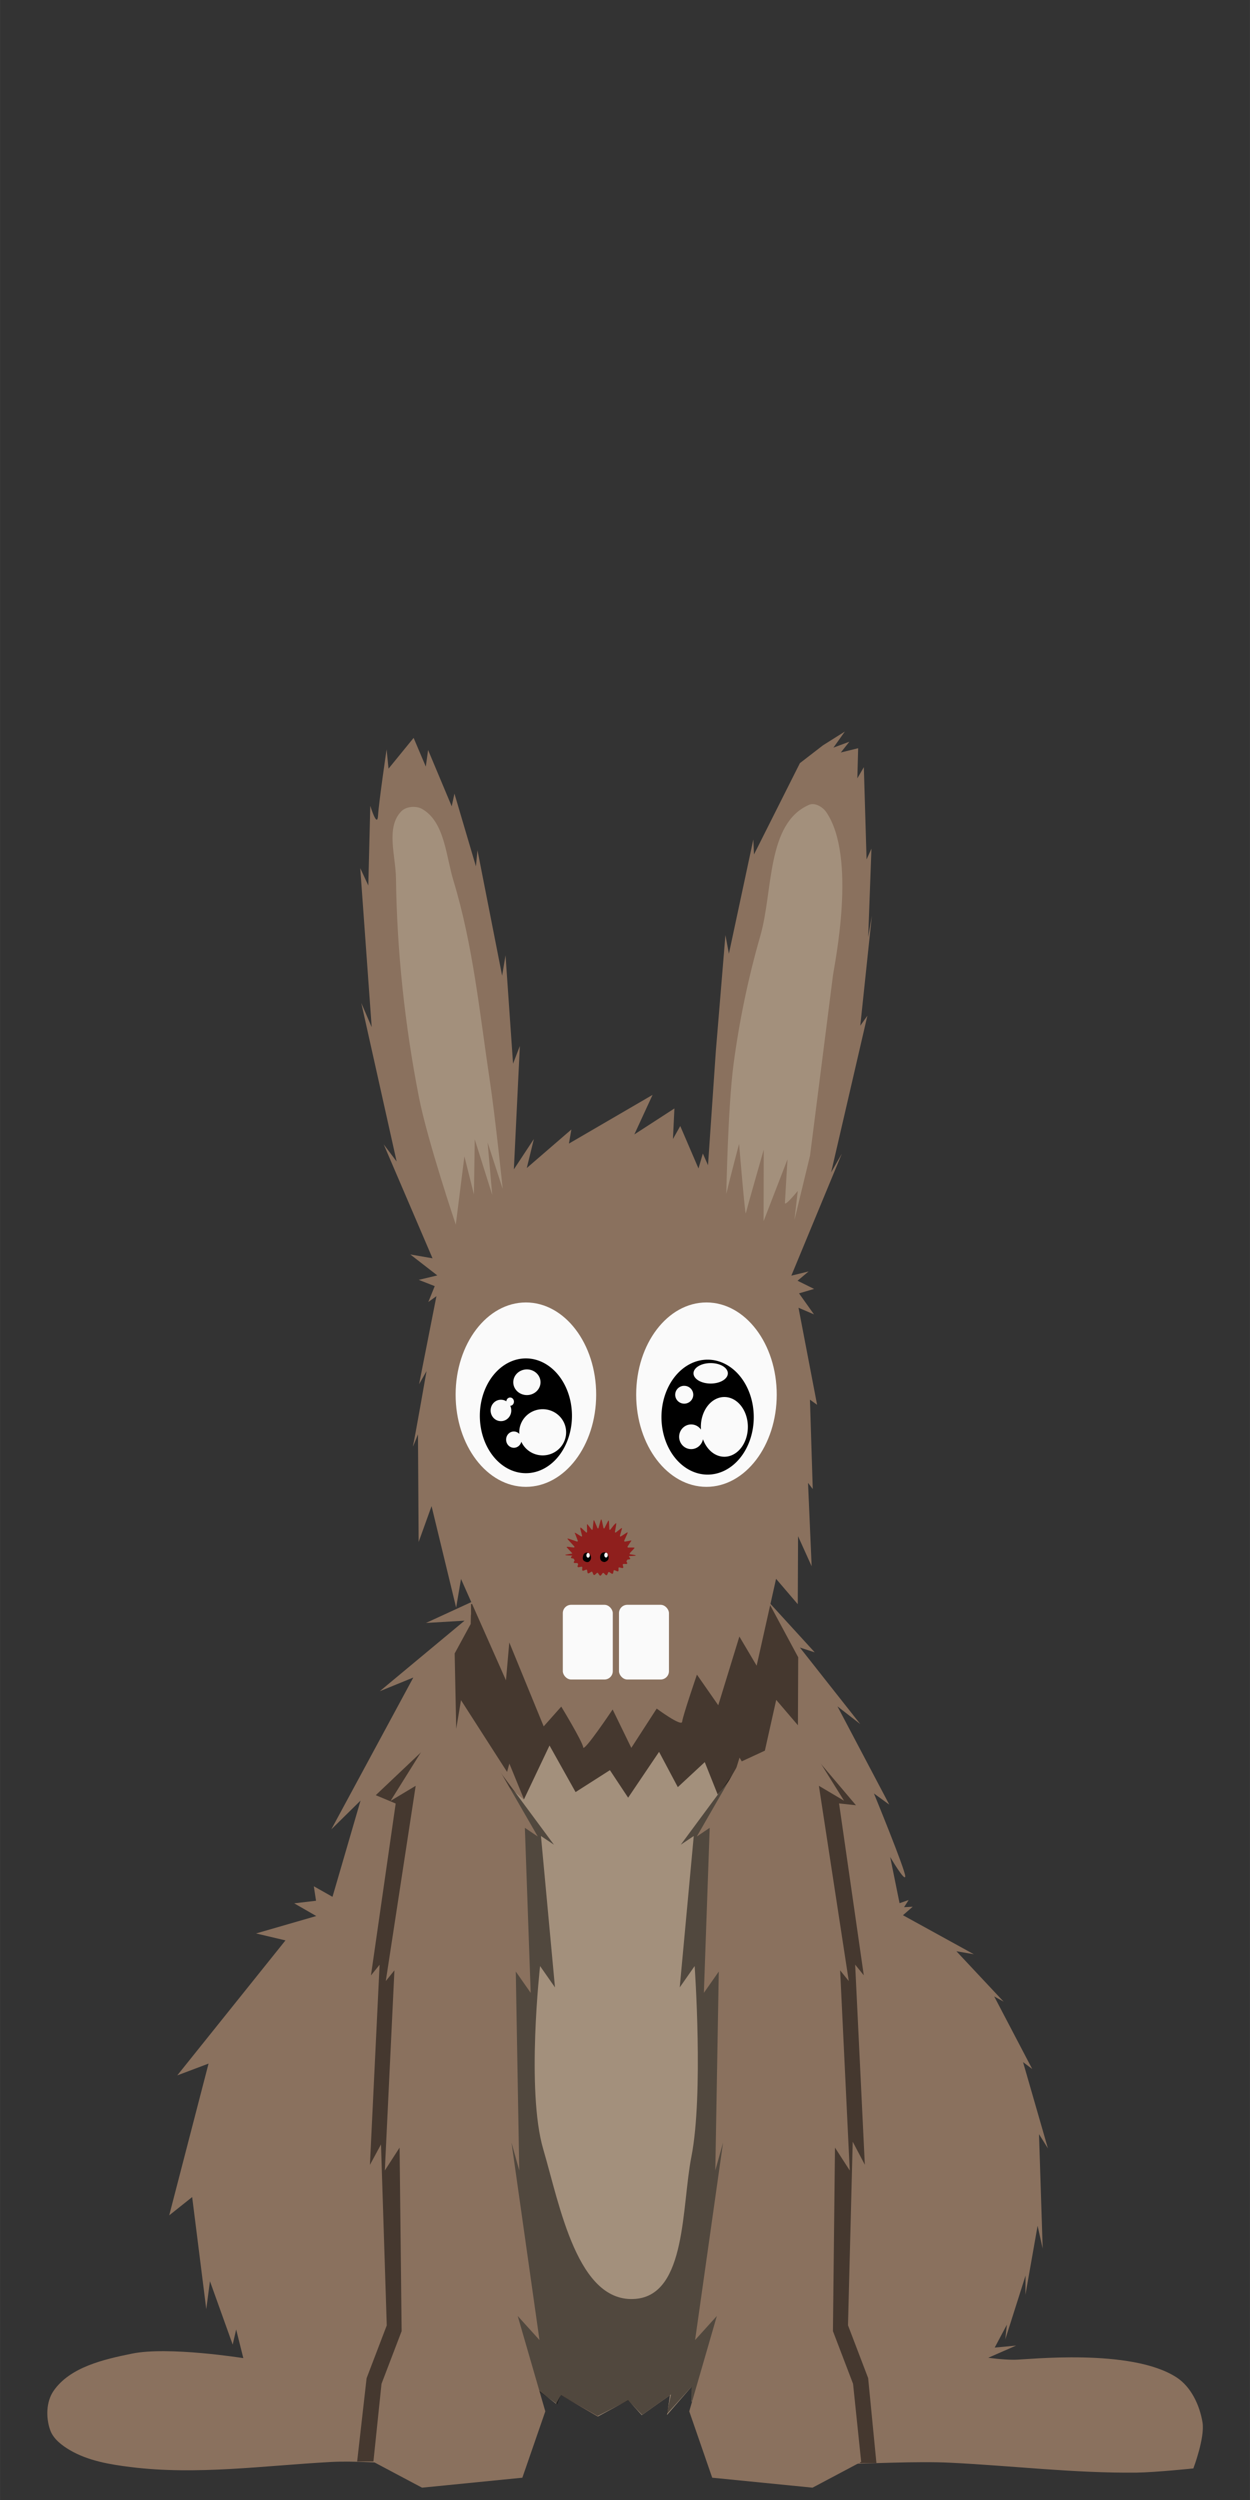 <?xml version="1.0" encoding="UTF-8" standalone="no"?>
<!-- Created with Inkscape (http://www.inkscape.org/) -->

<svg
   width="64"
   height="128"
   viewBox="0 0 16.933 33.867"
   version="1.1"
   id="svg12297"
   inkscape:version="1.1.1 (3bf5ae0d25, 2021-09-20)"
   sodipodi:docname="rabbit_v2.svg"
   inkscape:export-filename="/home/israel/programming/rs/rust_hero/assets/enemies/rabbit.png"
   inkscape:export-xdpi="96"
   inkscape:export-ydpi="96"
   xmlns:inkscape="http://www.inkscape.org/namespaces/inkscape"
   xmlns:sodipodi="http://sodipodi.sourceforge.net/DTD/sodipodi-0.dtd"
   xmlns="http://www.w3.org/2000/svg"
   xmlns:svg="http://www.w3.org/2000/svg">
  <rect x="0" y="0" width="16.933" height="33.867" fill="#333333" stroke="none"/>
  <sodipodi:namedview
     id="namedview12299"
     pagecolor="#ffffff"
     bordercolor="#666666"
     borderopacity="1.0"
     inkscape:pageshadow="2"
     inkscape:pageopacity="0.0"
     inkscape:pagecheckerboard="0"
     inkscape:document-units="px"
     showgrid="false"
     units="px"
     width="64px"
     inkscape:zoom="13.89952"
     inkscape:cx="47.699489"
     inkscape:cy="80.470404"
     inkscape:window-width="1366"
     inkscape:window-height="699"
     inkscape:window-x="0"
     inkscape:window-y="40"
     inkscape:window-maximized="1"
     inkscape:current-layer="layer1"
     inkscape:snap-global="false" />
  <defs
     id="defs12294" />
  <g
     inkscape:label="Layer 1"
     inkscape:groupmode="layer"
     id="layer1">
    <path
       style="fill:#8a715e;fill-opacity:1;stroke:none;stroke-width:0.265px;stroke-linecap:butt;stroke-linejoin:miter;stroke-opacity:1"
       d="M 6.713,21.552 5.77,21.986 6.293,21.955 5.144,22.911 5.599,22.725 4.488,24.782 4.884,24.392 4.504,25.696 4.251,25.553 l 0.03,0.196 -0.296,0.035 0.299,0.172 -0.816,0.236 0.399,0.094 -1.466,1.829 0.424,-0.16 -0.533,2.056 0.311,-0.248 0.191,1.518 0.05,-0.378 0.308,0.859 0.047,-0.205 0.097,0.388 c 0,0 -1.015,-0.162 -1.508,-0.061 -0.384,0.078 -0.839,0.182 -1.062,0.504 -0.102,0.147 -0.106,0.365 -0.046,0.533 0.043,0.119 0.157,0.206 0.266,0.27 0.246,0.145 0.543,0.195 0.827,0.23 0.896,0.111 1.805,-0.02 2.707,-0.069 0.661,-0.036 1.393,0.143 1.98,-0.165 0.077,-0.04 0.153,-0.115 0.165,-0.2 0.014,-0.104 -0.127,-0.289 -0.127,-0.289 0,0 0.086,0.159 0.147,0.133 0.111,-0.047 0.012,-0.362 0.012,-0.362 0,0 0.054,0.37 0.072,0.288 0.018,-0.082 0.269,-0.599 0.269,-0.599 l 0.537,0.403 0.062,-0.117 0.501,0.293 0.413,-0.224 0.184,0.201 0.384,-0.267 -0.045,0.267 0.339,-0.386 -0.007,0.208 0.403,-0.342 0.116,0.478 0.078,-0.29 0.083,0.486 0.173,-0.128 -0.095,0.236 c 0,0 -0.023,0.188 0.023,0.263 0.166,0.267 1.819,0.078 2.729,0.123 0.84,0.041 1.678,0.143 2.519,0.134 0.258,-0.003 0.771,-0.057 0.771,-0.057 0,0 0.158,-0.414 0.124,-0.624 -0.038,-0.231 -0.154,-0.48 -0.35,-0.608 -0.617,-0.403 -2.033,-0.24 -2.199,-0.24 -0.166,0 -0.353,-0.027 -0.353,-0.027 l 0.377,-0.165 -0.29,0.027 0.165,-0.31 -0.022,0.2 0.275,-0.866 -0.002,0.261 0.165,-0.935 0.069,0.309 -0.05,-1.55 0.121,0.193 -0.337,-1.169 0.124,0.093 -0.515,-0.983 0.128,0.071 -0.64,-0.683 0.237,0.041 -0.961,-0.529 0.132,-0.115 -0.117,0.006 0.062,-0.097 -0.123,0.043 -0.127,-0.626 c 0,0 0.204,0.349 0.204,0.261 0,-0.088 -0.424,-1.121 -0.424,-1.121 l 0.208,0.151 -0.702,-1.331 0.309,0.24 -0.818,-1.037 0.201,0.065 -0.805,-0.881 -1.906,-0.169 z"
       id="path3354"
       sodipodi:nodetypes="cccccccccccccccccccccccsssssssscscsccccccccccccccccssscssscccccccccccccccccccccccsccccccccc" />
    <path
       style="opacity:0.5;fill:#000000;fill-opacity:1;stroke:none;stroke-width:0.265px;stroke-linecap:butt;stroke-linejoin:miter;stroke-opacity:1"
       d="m 10.422,21.724 0.391,0.727 -0.004,0.921 -0.294,-0.344 -0.263,1.177 -0.234,-0.395 -0.286,0.931 -0.289,-0.415 c 0,0 -0.194,0.565 -0.2,0.638 -0.006,0.073 -0.345,-0.178 -0.345,-0.178 L 8.551,25.32 8.299,24.8 c 0,0 -0.393,0.587 -0.399,0.513 -0.006,-0.073 -0.297,-0.552 -0.297,-0.552 L 7.366,25.028 6.9,23.891 6.869,24.004 6.245,23.032 6.18,23.42 6.159,22.399 6.376,22 c 0.004,-0.267 0.007,0.018 0.004,-0.268 3.011,-0.99 2.112,-0.101 4.042,-0.007 z"
       id="path4043"
       sodipodi:nodetypes="ccccccccccccsccccccccccc" />
    <path
       style="fill:#8a715e;fill-opacity:1;stroke:none;stroke-width:0.265px;stroke-linecap:butt;stroke-linejoin:miter;stroke-opacity:1"
       d="m 6.961,15.841 0.271,-0.411 -0.096,0.393 0.604,-0.522 -0.033,0.191 1.133,-0.66 -0.247,0.536 0.543,-0.352 -0.02,0.414 0.099,-0.176 0.247,0.575 0.059,-0.202 0.07,0.158 0.106,-1.545 0.13,-1.573 0.047,0.253 0.331,-1.548 0.009,0.203 0.622,-1.237 0.312,-0.241 0.297,-0.187 -0.155,0.218 0.216,-0.08 -0.116,0.146 0.235,-0.058 -0.011,0.408 0.088,-0.151 0.037,1.249 0.066,-0.145 -0.044,1.197 0.05,-0.29 -0.157,1.491 0.096,-0.135 -0.491,2.122 0.145,-0.253 -0.684,1.652 0.234,-0.057 -0.15,0.126 0.224,0.111 -0.204,0.06 0.203,0.285 -0.21,-0.09 0.252,1.315 -0.097,-0.07 0.038,1.211 -0.064,-0.084 0.049,1.13 -0.184,-0.407 -0.004,0.921 -0.294,-0.344 -0.263,1.177 -0.234,-0.395 -0.286,0.931 -0.289,-0.415 c 0,0 -0.194,0.565 -0.2,0.638 -0.006,0.073 -0.345,-0.178 -0.345,-0.178 L 8.552,23.678 8.299,23.158 c 0,0 -0.393,0.587 -0.399,0.513 -0.006,-0.073 -0.297,-0.552 -0.297,-0.552 l -0.238,0.268 -0.466,-1.137 -0.045,0.513 -0.609,-1.373 -0.066,0.388 -0.333,-1.375 -0.175,0.486 -0.009,-1.458 c 0,0 -0.083,0.21 -0.067,0.153 0.016,-0.057 0.183,-1.01 0.183,-1.01 l -0.101,0.178 0.235,-1.193 -0.11,0.079 0.087,-0.215 -0.217,-0.085 0.252,-0.06 -0.366,-0.284 0.301,0.052 -0.661,-1.543 0.175,0.232 -0.479,-2.148 0.141,0.328 -0.155,-2.154 0.109,0.235 0.027,-1.08 c 0,0 0.094,0.311 0.105,0.133 0.01,-0.178 0.116,-0.897 0.116,-0.897 l 0.026,0.261 0.34,-0.417 0.165,0.389 0.031,-0.225 0.32,0.763 0.037,-0.172 0.291,0.985 0.021,-0.218 0.334,1.7 0.046,-0.277 0.102,1.469 0.092,-0.24 z"
       id="path2287"
       sodipodi:nodetypes="ccccccccccccccccccccccccccccccccccccccccccccccccccccccccccscccccccccsccccccccccccccccscccccccccccccc" />
    <g
       id="g2235"
       transform="translate(-0.371,7.432)">
      <g
         id="g1974"
         transform="translate(-0.236,0.11)">
        <ellipse
           style="fill:#fafafa;stroke-width:0.026;stroke-linecap:round;stroke-linejoin:round;paint-order:fill markers stroke"
           id="path1440"
           cx="7.731"
           cy="11.351"
           rx="0.952"
           ry="1.249" />
        <path
           id="path1442"
           style="stroke-width:0.039;stroke-linecap:round;stroke-linejoin:round;paint-order:fill markers stroke"
           d="m 7.731,10.86 a 0.624,0.778 0 0 0 -0.624,0.777 0.624,0.778 0 0 0 0.624,0.778 0.624,0.778 0 0 0 0.624,-0.778 0.624,0.778 0 0 0 -0.624,-0.777 z m 0.013,0.149 a 0.185,0.174 0 0 1 0.185,0.174 0.185,0.174 0 0 1 -0.185,0.174 0.185,0.174 0 0 1 -0.184,-0.174 0.185,0.174 0 0 1 0.184,-0.174 z m -0.226,0.381 a 0.051,0.056 0 0 1 0.051,0.056 0.051,0.056 0 0 1 -0.05,0.056 0.139,0.145 0 0 1 0.014,0.063 0.139,0.145 0 0 1 -0.14,0.145 0.139,0.145 0 0 1 -0.14,-0.145 0.139,0.145 0 0 1 0.14,-0.145 0.139,0.145 0 0 1 0.073,0.021 0.051,0.056 0 0 1 0.052,-0.051 z m 0.44,0.158 a 0.318,0.313 0 0 1 0.318,0.313 0.318,0.313 0 0 1 -0.318,0.313 0.318,0.313 0 0 1 -0.289,-0.185 0.105,0.11 0 0 1 -0.101,0.082 0.105,0.11 0 0 1 -0.105,-0.11 0.105,0.11 0 0 1 0.105,-0.111 0.105,0.11 0 0 1 0.074,0.033 0.318,0.313 0 0 1 -0.001,-0.022 0.318,0.313 0 0 1 0.318,-0.313 z" />
      </g>
      <g
         id="g1970"
         transform="translate(0.013,0.11)">
        <ellipse
           style="fill:#fafafa;stroke-width:0.026;stroke-linecap:round;stroke-linejoin:round;paint-order:fill markers stroke"
           id="ellipse1771"
           cx="9.928"
           cy="11.351"
           rx="0.952"
           ry="1.249" />
        <path
           id="ellipse1773"
           style="stroke-width:0.149;stroke-linecap:round;stroke-linejoin:round;paint-order:fill markers stroke"
           d="m 37.523,41.045 a 2.36,2.939 0 0 0 -2.359,2.938 2.36,2.939 0 0 0 2.359,2.939 2.36,2.939 0 0 0 2.359,-2.939 2.36,2.939 0 0 0 -2.359,-2.938 z m 0.156,0.176 a 0.878,0.524 0 0 1 0.879,0.523 0.878,0.524 0 0 1 -0.879,0.523 0.878,0.524 0 0 1 -0.877,-0.523 0.878,0.524 0 0 1 0.877,-0.523 z m -1.385,1.162 a 0.462,0.457 0 0 1 0.033,0 0.462,0.457 0 0 1 0.463,0.455 0.462,0.457 0 0 1 -0.463,0.457 0.462,0.457 0 0 1 -0.461,-0.457 0.462,0.457 0 0 1 0.428,-0.455 z m 2.086,0.572 a 1.201,1.527 0 0 1 1.201,1.527 1.201,1.527 0 0 1 -1.201,1.527 1.201,1.527 0 0 1 -1.094,-0.896 0.616,0.632 0 0 1 -0.604,0.506 0.616,0.632 0 0 1 -0.615,-0.631 0.616,0.632 0 0 1 0.615,-0.631 0.616,0.632 0 0 1 0.502,0.264 1.201,1.527 0 0 1 -0.006,-0.139 1.201,1.527 0 0 1 1.201,-1.527 z"
           transform="scale(0.265)" />
      </g>
    </g>
    <g
       id="g3104"
       transform="translate(-0.371,6.903)">
      <g
         id="g841"
         transform="matrix(0.001,0,0,0.001,7.96,13.645)">
        <path
           inkscape:connector-curvature="0"
           id="path833"
           d="m 146.014,554.568 c 1.591,3.545 5.165,6.132 9.438,6.83 l 42.059,6.831 c 1.581,2.84 3.243,5.638 4.911,8.414 l -18.34,33.827 c -1.888,3.447 -1.577,7.5 0.781,10.702 2.349,3.221 6.4,5.152 10.76,5.091 l 42.82,-0.495 c 2.171,2.474 4.378,4.926 6.632,7.333 l -10.506,36.433 c -1.063,3.699 0.122,7.617 3.146,10.377 3.008,2.749 7.431,3.947 11.671,3.155 l 41.844,-7.838 c 2.662,2.061 5.372,4.098 8.109,6.094 l -2.189,37.566 c -0.23,3.802 1.81,7.46 5.388,9.639 3.576,2.194 8.159,2.604 12.14,1.1 l 39.174,-14.833 c 3.104,1.573 6.225,3.132 9.381,4.642 l 6.194,37.179 c 0.626,3.767 3.436,7.009 7.425,8.542 3.976,1.538 8.571,1.153 12.125,-1.009 l 35.074,-21.251 c 3.396,1.021 6.807,2.001 10.265,2.942 l 14.3,35.416 c 1.455,3.609 4.91,6.306 9.169,7.127 4.244,0.814 8.649,-0.345 11.652,-3.066 l 29.687,-26.946 c 3.522,0.409 7.048,0.789 10.584,1.114 l 21.947,32.409 c 2.226,3.281 6.218,5.33 10.565,5.413 4.334,0.083 8.41,-1.812 10.733,-5.008 l 23.126,-31.552 c 3.547,-0.188 7.099,-0.435 10.628,-0.709 l 28.682,28.058 c 2.905,2.835 7.279,4.161 11.538,3.509 4.282,-0.666 7.842,-3.222 9.418,-6.773 l 15.601,-34.846 c 3.479,-0.81 6.926,-1.668 10.365,-2.55 l 34.257,22.572 c 3.483,2.302 8.062,2.861 12.1,1.468 4.025,-1.379 6.964,-4.513 7.725,-8.252 l 7.556,-36.917 c 3.208,-1.389 6.385,-2.818 9.552,-4.281 l 38.6,16.313 c 3.92,1.661 8.535,1.422 12.17,-0.636 3.65,-2.042 5.828,-5.619 5.732,-9.426 l -0.802,-37.625 c 2.803,-1.892 5.578,-3.823 8.327,-5.78 l 41.521,9.426 c 4.218,0.946 8.677,-0.075 11.79,-2.709 3.135,-2.644 4.454,-6.513 3.53,-10.249 l -9.146,-36.808 c 2.32,-2.329 4.618,-4.687 6.875,-7.074 l 42.77,2.125 c 4.316,0.19 8.473,-1.549 10.943,-4.679 2.478,-3.11 2.918,-7.147 1.181,-10.665 l -17.104,-34.501 c 1.774,-2.712 3.535,-5.445 5.231,-8.222 l 42.278,-5.226 c 4.297,-0.526 7.954,-2.975 9.684,-6.465 1.72,-3.5 1.257,-7.533 -1.215,-10.677 L 921.479,528.24 c 0.203,-0.531 -1.999,-32.28 -21.526,-58.158 0,0 -0.169,-0.069 -0.475,-0.191 C 855.033,407.22 716.712,359.6 552.124,356.465 378.036,353.149 231.49,400.686 193.714,467.318 176.853,484.381 172.602,512.466 173.11,513.99 l -25.495,29.958 c -2.602,3.046 -3.19,7.059 -1.601,10.62 z"
           fill="#8f1f1d" />
        <path
           inkscape:connector-curvature="0"
           id="path835"
           d="m 1006.008,420.45 c -1.728,-4.947 -19.723,-3.687 -24.194,-4.556 l -65.68,0.586 c -1.701,-3.954 -3.489,-7.85 -5.283,-11.713 l 42.551,-65.735 c 1.905,-4.904 12.443,-11.779 9.923,-16.227 -2.512,-4.469 -18.607,1.506 -23.153,1.708 l -67.827,12.061 c -2.313,-3.422 -4.662,-6.814 -7.059,-10.144 l 38.03,-84.758 c 1.039,-5.237 12.658,-26.514 9.45,-30.318 -3.189,-3.792 -18.273,9.018 -22.681,10.249 l -73.744,46.76 c -2.816,-2.829 -5.681,-5.624 -8.575,-8.362 l 20.894,-73.414 c 0.168,-5.358 11.334,-30.76 7.561,-33.733 -3.771,-2.993 -16.667,8.452 -20.79,10.675 l -65.16,50.814 c -3.268,-2.13 -6.552,-4.242 -9.872,-6.284 l 15.496,-86.805 c -0.726,-5.287 5.608,-32.964 1.417,-35.016 -4.174,-2.061 -26.104,22.056 -29.768,25.194 l -51.029,65.23 c -3.562,-1.346 -7.138,-2.635 -10.763,-3.867 L 660.92,74.281 c -1.585,-5.042 -1.212,-22.872 -5.67,-23.913 -4.442,-1.033 -10.15,14.875 -13.23,18.788 l -44.103,87.736 c -3.682,-0.482 -7.366,-0.922 -11.061,-1.283 L 564.527,54.643 C 562.143,50.081 559.614,35 555.078,35 c -4.522,0 -8.035,18.07 -10.396,22.631 l -27.077,97.982 c -3.695,0.361 -7.396,0.801 -11.07,1.283 L 468.137,67.88 c -3.084,-3.914 -8.33,-23.237 -12.758,-22.205 -4.455,1.053 -3.621,15.455 -5.197,20.497 l -11.499,106.627 c -3.614,1.232 -7.193,2.532 -10.764,3.867 l -34.912,-44.734 c -3.677,-3.148 -24.165,-34.096 -28.351,-32.026 -4.172,2.051 -1.167,34.426 -1.89,39.712 l 1.271,68.443 c -3.32,2.042 -6.606,4.14 -9.883,6.284 l -63.681,-59.354 c -4.12,-2.232 -12.786,-11.533 -16.538,-8.541 -3.769,2.974 -0.643,16.419 -0.472,21.778 l 23.196,91.775 c -2.887,2.738 -5.745,5.533 -8.575,8.362 l -69.905,-43.344 c -4.418,-1.22 -18.065,-11.905 -21.263,-8.113 -3.218,3.804 4.164,7.809 5.197,13.047 l 36.995,96.478 c -2.376,3.342 -4.729,6.721 -7.034,10.144 L 118.07,298.04 c -4.506,-0.151 -16.917,-6.178 -19.435,-1.708 -2.522,4.447 8.045,10.896 9.923,15.8 l 85.012,92.637 c -1.798,3.863 -3.583,7.759 -5.3,11.713 l -82.547,-9.979 c -4.47,0.857 -16.217,-1.544 -17.956,3.415 -1.728,4.972 9.648,11.415 12.286,15.774 l 61.741,66.493 c -0.201,0.755 2.702,45.391 23.563,81.296 0,0 0.177,0.092 0.499,0.258 47.554,87.035 192.733,150.364 364.46,150.364 181.639,0 333.578,-70.85 371.705,-165.663 17.261,-24.474 21.158,-64.123 20.598,-66.255 l 50.158,-54.084 c 2.656,-4.362 14.956,-12.68 13.231,-17.651 z"
           fill="#8f1f1d" />
        <path
           inkscape:connector-curvature="0"
           id="path837"
           d="m 195.34,493.008 c 0,0 -94.761,13.599 -116.083,18.311 -21.321,4.711 -7.095,8.297 0,9.421 24.757,3.927 146.88,7.067 149.25,7.853 2.369,0.785 -33.167,-35.585 -33.167,-35.585 z"
           fill="#8f1f1d" />
        <path
           inkscape:connector-curvature="0"
           id="path839"
           d="m 896.038,499.622 c 0,0 94.762,13.6 116.083,18.311 21.32,4.712 7.095,8.298 0,9.422 -24.758,3.927 -146.88,7.067 -149.249,7.853 -2.37,0.784 33.166,-35.586 33.166,-35.586 z"
           fill="#8f1f1d" />
      </g>
      <g
         transform="matrix(0.001,0,0,0.001,7.894,13.664)"
         id="g847">
        <path
           inkscape:connector-curvature="0"
           id="path843"
           d="m 467.982,486.018 c 0,0 -41.096,-44.997 -82.191,0 0,0 -32.292,60.001 0,89.998 0,0 52.837,41.999 82.191,0 0,0 35.226,-33.002 0,-89.998 z" />
        <path
           inkscape:connector-curvature="0"
           id="path845"
           d="m 420.404,502.71 c 0,17.521 10.329,31.727 23.066,31.727 12.735,0 23.064,-14.205 23.064,-31.727 0,-17.522 -10.329,-31.728 -23.064,-31.728 -12.738,0 -23.066,14.206 -23.066,31.728 z"
           fill="#ffffff" />
      </g>
      <g
         transform="matrix(0.001,0,0,0.001,7.894,13.664)"
         id="g853">
        <path
           inkscape:connector-curvature="0"
           id="path849"
           d="m 698.226,469.498 c 0,0 -70.494,-31.212 -89.735,38.454 0,0 -20.153,81.201 57.891,85.784 -10e-4,0 99.518,-19.168 31.844,-124.238 z" />
        <path
           inkscape:connector-curvature="0"
           id="path851"
           d="m 662.819,499.628 c 0,18.068 10.65,32.723 23.79,32.723 13.133,0 23.786,-14.654 23.786,-32.723 0,-18.072 -10.653,-32.723 -23.786,-32.723 -13.139,0 -23.79,14.651 -23.79,32.723 z"
           fill="#ffffff" />
      </g>
    </g>
    <path
       style="fill:#a3907c;fill-opacity:1;stroke:none;stroke-width:0.265px;stroke-linecap:butt;stroke-linejoin:miter;stroke-opacity:1"
       d="m 6.174,16.592 c 0.031,-0.249 0.117,-0.928 0.117,-0.928 l 0.129,0.517 0.011,-0.746 0.237,0.752 -0.063,-0.711 0.205,0.631 c 0,0 -0.101,-0.976 -0.174,-1.462 C 6.499,13.736 6.41,12.811 6.143,11.932 6.04,11.594 6.025,11.137 5.72,10.96 c -0.083,-0.048 -0.219,-0.037 -0.285,0.032 -0.211,0.218 -0.075,0.603 -0.071,0.906 0.013,0.992 0.12,1.987 0.31,2.961 0.115,0.59 0.501,1.733 0.501,1.733 z"
       id="path2581"
       sodipodi:nodetypes="cccccccssssssc" />
    <path
       style="fill:#a3907c;fill-opacity:1;stroke:none;stroke-width:0.265px;stroke-linecap:butt;stroke-linejoin:miter;stroke-opacity:1"
       d="m 9.838,16.179 c 0.05,-0.217 0.174,-0.684 0.174,-0.684 0,0 0.082,0.984 0.091,0.941 0.009,-0.043 0.243,-0.862 0.243,-0.862 l -0.002,0.969 0.324,-0.838 c 0,0 -0.033,0.536 -0.035,0.59 -0.002,0.054 0.174,-0.162 0.174,-0.162 l -0.045,0.394 0.211,-0.871 c 0,0 0.292,-2.292 0.31,-2.436 0.018,-0.144 0.33,-1.612 -0.092,-2.221 -0.047,-0.068 -0.153,-0.13 -0.229,-0.097 -0.58,0.249 -0.487,1.168 -0.662,1.775 -0.164,0.569 -0.285,1.153 -0.363,1.74 -0.077,0.583 -0.098,1.762 -0.098,1.762 z"
       id="path2763"
       sodipodi:nodetypes="ccccccccccsssssc" />
    <g
       id="g3110"
       transform="translate(-0.331,7.432)">
      <rect
         style="fill:#fafafa;stroke-width:0.015;stroke-linecap:round;stroke-linejoin:round;paint-order:fill markers stroke"
         id="rect2032"
         width="0.677"
         height="1.012"
         x="7.955"
         y="14.308"
         ry="0.113" />
      <rect
         style="fill:#fafafa;stroke-width:0.015;stroke-linecap:round;stroke-linejoin:round;paint-order:fill markers stroke"
         id="rect3106"
         width="0.677"
         height="1.012"
         x="8.716"
         y="14.308"
         ry="0.113" />
    </g>
    <path
       style="fill:#a3907c;fill-opacity:1;stroke:none;stroke-width:0.265;stroke-linecap:butt;stroke-linejoin:miter;stroke-miterlimit:4;stroke-dasharray:none;stroke-opacity:1"
       d="m 6.552,25.745 -0.072,-0.904 0.2,0.335 0.043,-1.109 0.373,0.312 0.348,-0.733 0.353,0.631 0.465,-0.297 0.247,0.373 0.419,-0.621 0.254,0.478 0.365,-0.339 0.175,0.439 0.351,-0.428 0.379,0.869 0.203,-0.288 -0.172,1.118 0.413,-0.277 -0.053,0.61 0.173,-0.09 -0.516,2.046 0.255,-0.213 -0.234,0.896 0.088,0.253 -0.19,0.008 0.161,0.728 c 0,0 -0.262,-0.192 -0.267,-0.101 -0.005,0.091 -0.2,1.764 -0.2,1.764 l -0.141,-0.139 -0.19,1.078 -0.007,0.046 -0.405,0.337 0.002,-0.201 -0.336,0.388 0.041,-0.27 L 8.694,32.718 8.508,32.513 8.105,32.731 7.597,32.442 7.533,32.564 6.998,32.153 6.905,31.134 6.791,31.374 6.616,29.845 l -0.054,0.276 0.052,-0.748 -0.137,0.02 0.11,-0.171 -0.035,-0.248 0.101,0.043 -0.287,-1.827 c 0,0 0.167,0.243 0.115,0.089 -0.053,-0.154 -0.109,-1.688 -0.109,-1.688 z"
       id="path3811" />
    <path
       id="path4695"
       style="opacity:0.5;fill:#000000;fill-opacity:1;stroke:none;stroke-width:0.265px;stroke-linecap:butt;stroke-linejoin:miter;stroke-opacity:1"
       d="m 10.837,23.564 c -0.284,0.16 -0.515,0.41 -0.784,0.302 l -0.831,1.124 0.176,-0.118 -0.19,2.051 0.202,-0.289 c 0,0 0.122,1.737 -0.044,2.582 -0.133,0.676 -0.065,1.864 -0.752,1.926 -0.791,0.072 -1.031,-1.265 -1.255,-2.027 -0.233,-0.794 -0.043,-2.481 -0.043,-2.481 l 0.202,0.289 -0.19,-2.051 0.176,0.118 -0.831,-1.124 C 6.402,23.973 6.171,23.724 5.887,23.564 l -0.797,0.755 0.27,0.113 -0.335,2.329 0.117,-0.145 -0.131,2.711 0.15,-0.277 0.078,2.452 -0.273,0.715 -0.128,1.128 0.227,-5.03e-4 0.896,0.235 0.084,0.044 1.255,-1.229 0.248,0.174 0.047,-0.123 0.502,0.283 0.412,-0.211 0.189,0.196 0.391,-0.276 -0.058,0.268 0.339,-0.376 -5.556e-4,0.195 0.396,-0.096 1.892,0.939 0.215,-0.001 -0.112,-1.151 -0.273,-0.715 0.064,-2.487 0.164,0.312 -0.131,-2.711 0.117,0.145 -0.335,-2.329 0.229,0.025 -0.756,-0.893 z"
       sodipodi:nodetypes="ccccccsssccccccccccccccccccccccccccccccccccccccccc" />
    <path
       style="fill:#8a715e;fill-opacity:1;stroke:none;stroke-width:0.265px;stroke-linecap:butt;stroke-linejoin:miter;stroke-opacity:1"
       d="m 5.631,24.192 -0.405,2.645 0.117,-0.145 -0.13,2.711 0.2,-0.31 0.029,2.61 0.064,-0.295 -0.338,0.885 -0.11,1.057 0.659,0.35 1.359,-0.135 0.311,-0.899 -0.374,-1.292 0.295,0.326 -0.379,-2.675 0.105,0.377 -0.047,-2.694 0.202,0.289 -0.079,-2.236 0.175,0.118 L 6.707,23.877 5.86,23.485 5.291,24.396 Z"
       id="path4594" />
    <path
       style="fill:#8a715e;fill-opacity:1;stroke:none;stroke-width:0.265px;stroke-linecap:butt;stroke-linejoin:miter;stroke-opacity:1"
       d="m 11.093,24.192 0.405,2.645 -0.117,-0.145 0.13,2.711 -0.2,-0.31 -0.029,2.61 -0.064,-0.295 0.338,0.885 0.11,1.057 -0.659,0.35 -1.359,-0.135 -0.311,-0.899 0.374,-1.292 -0.295,0.326 0.379,-2.675 -0.105,0.377 0.047,-2.694 -0.202,0.289 0.079,-2.236 -0.175,0.118 0.578,-1.004 0.848,-0.392 0.569,0.911 z"
       id="path6362" />
  </g>
</svg>
